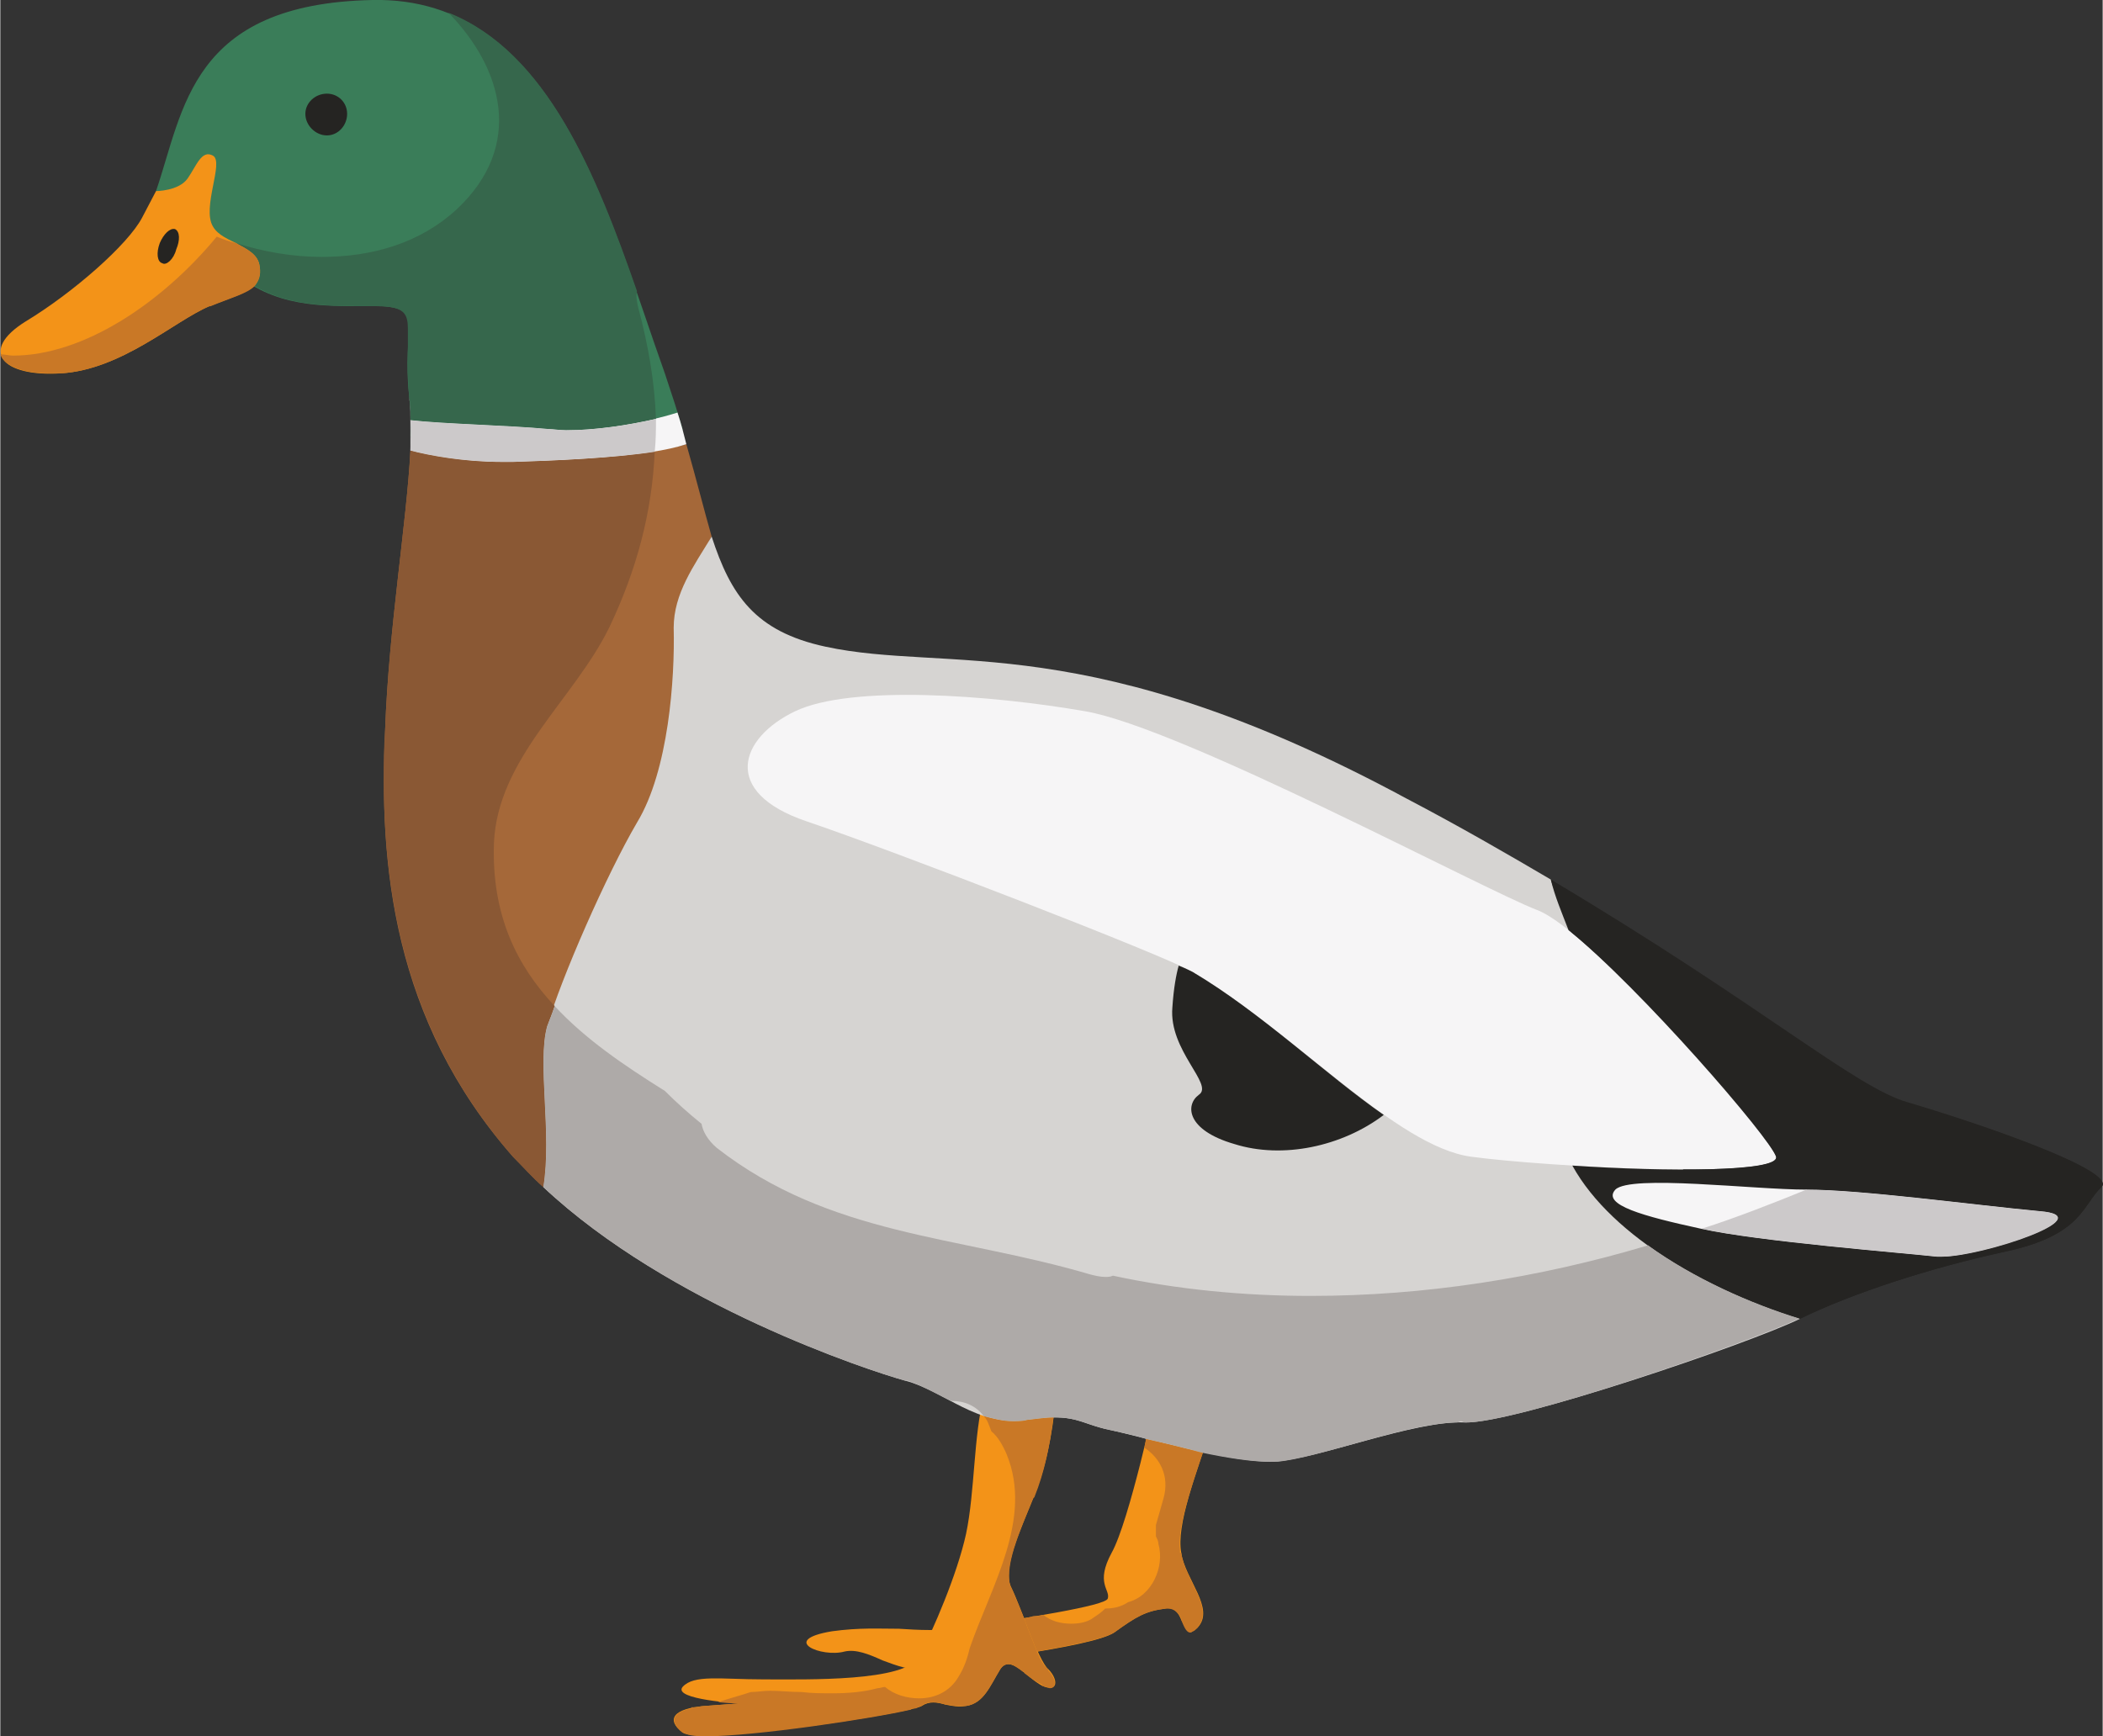 <?xml version="1.0" encoding="UTF-8"?>
<!DOCTYPE svg PUBLIC "-//W3C//DTD SVG 1.1//EN" "http://www.w3.org/Graphics/SVG/1.1/DTD/svg11.dtd">
<!-- Creator: CorelDRAW X7 -->
<svg xmlns="http://www.w3.org/2000/svg" xml:space="preserve" width="1429px" height="1180px" version="1.1" shape-rendering="geometricPrecision" text-rendering="geometricPrecision" image-rendering="optimizeQuality" fill-rule="evenodd" clip-rule="evenodd"
viewBox="0 0 1661 1372"
 xmlns:xlink="http://www.w3.org/1999/xlink">
 <rect x="0" y="0" width="1661" height="1372" fill="#333333" stroke="none"/>
 <g id="Слой_x0020_1">
  <g id="_5603553232">
   <path fill="#F39318" fill-rule="nonzero" d="M960 1119c-16,47 -31,86 -27,108 3,21 27,44 13,59 -8,8 -9,1 -13,-6 -2,-5 -5,-10 -12,-9 -16,2 -23,6 -41,19 -18,12 -126,24 -149,28 -11,3 -23,-2 -34,-6 -11,-5 -21,-9 -30,-7 -18,5 -52,-9 -10,-16 22,-3 37,-2 53,-2 16,1 31,2 53,-1 43,-7 111,-17 112,-23 2,-7 -10,-12 3,-36 14,-25 35,-123 35,-123l47 15z"/>
   <path fill="#F39318" fill-rule="nonzero" d="M834 1104c-3,31 -8,56 -18,80 -10,25 -25,56 -17,71 7,14 21,57 29,64 8,8 8,19 -5,13 -13,-7 -25,-25 -33,-13 -8,13 -13,27 -27,29 -6,1 -11,0 -16,-1 -7,-2 -13,-3 -19,1 -10,6 -175,31 -189,21 -13,-10 -8,-19 18,-21 27,-2 27,-2 27,-2 0,0 -53,-3 -45,-13 9,-10 30,-6 64,-6 35,0 112,2 123,-18 11,-21 30,-65 37,-97 7,-33 6,-79 14,-108 8,-30 57,0 57,0z"/>
   <path fill="#3A7D59" fill-rule="nonzero" d="M123 151c22,-64 27,-148 171,-151 144,-3 186,169 231,295 5,15 10,30 14,44 4,14 -215,19 -215,5 1,-11 0,-22 -1,-31 -6,-54 12,-69 -21,-71 -33,-1 -72,4 -107,-19 -34,-23 -72,-72 -72,-72z"/>
   <path fill="#252422" fill-rule="nonzero" d="M241 90c0,9 8,17 17,17 9,0 16,-8 16,-17 0,-9 -7,-16 -16,-16 -9,0 -17,7 -17,16z"/>
   <path fill="#A56839" fill-rule="nonzero" d="M405 350c16,0 35,1 55,3 32,2 64,4 82,-2 8,28 14,52 20,73 -14,23 0,58 0,85 1,40 5,127 -20,168 -24,41 -50,111 -61,149 -8,28 -45,70 -52,112 -9,-8 -16,-16 -24,-24 -95,-108 -106,-231 -101,-337 3,-82 17,-163 20,-221 17,4 47,-5 81,-6z"/>
   <path fill="#F6F5F6" fill-rule="nonzero" d="M535 326c3,9 5,17 7,25 -30,10 -95,13 -137,14 -34,1 -64,-5 -81,-9 0,-8 1,-16 0,-24 26,3 77,4 109,7 32,3 77,-5 102,-13z"/>
   <path fill="#D6D4D2" fill-rule="nonzero" d="M432 811c11,-38 47,-120 71,-161 25,-41 30,-114 29,-154 0,-27 16,-49 30,-72 15,46 34,75 90,87 97,21 207,-16 459,120 42,22 80,44 114,64 3,13 130,327 197,347 -41,20 -226,83 -265,82 -39,-2 -116,29 -151,31 -34,1 -105,-20 -129,-25 -25,-5 -27,-14 -66,-8 -39,6 -65,-23 -96,-31 -29,-8 -187,-60 -286,-153 7,-42 -5,-98 3,-127z"/>
   <path fill="#F6F5F6" fill-rule="nonzero" d="M628 562c44,-21 154,-13 229,0 76,13 315,141 357,157 43,16 184,177 189,195 4,18 -182,8 -241,0 -59,-8 -138,-97 -220,-146 -22,-13 -237,-96 -305,-119 -68,-23 -53,-66 -9,-87z"/>
   <path fill="#252422" fill-rule="nonzero" d="M975 904c-38,-11 -39,-31 -28,-39 12,-8 -24,-35 -21,-69 1,-15 3,-26 5,-33 5,2 9,4 11,5 54,32 105,81 151,113 -33,25 -80,35 -118,23z"/>
   <path fill="#252422" fill-rule="nonzero" d="M1242 921c74,5 164,5 161,-7 -5,-15 -107,-133 -164,-179 -5,-13 -11,-27 -14,-40 168,100 240,164 282,176 51,15 167,54 153,67 -15,14 -15,38 -76,51 -60,13 -121,33 -162,53l0 0c-67,-20 -148,-63 -180,-121z"/>
   <path fill="#F6F5F6" fill-rule="nonzero" d="M1611 957c-53,-5 -141,-17 -184,-17 -42,0 -139,-12 -151,0 -11,12 22,21 68,31 45,10 159,19 186,22 28,2 134,-32 81,-36z"/>
   <path fill="#F39318" fill-rule="nonzero" d="M168 123c9,5 -9,41 0,56 8,14 36,14 37,32 2,18 -12,20 -40,31 -28,12 -69,50 -117,53 -47,3 -65,-18 -28,-41 38,-23 81,-61 92,-82 11,-21 11,-21 11,-21 0,0 18,0 25,-10 7,-10 11,-23 20,-18z"/>
   <path fill="#252422" fill-rule="nonzero" d="M126 192c-3,8 -2,15 2,16 3,2 9,-3 11,-11 3,-7 3,-14 -1,-16 -4,-1 -9,4 -12,11z"/>
   <path fill="#D6D4D2" fill-rule="nonzero" d="M557 1372l0 0 0 0 0 0zm-17 -3c0,0 -1,0 -1,0l0 0c0,0 1,0 1,0zm-1 0l0 0 0 0zm0 0l0 0 0 0zm180 -18c0,0 0,0 0,0 0,0 0,0 0,0zm1 -1c0,0 0,0 0,0 0,0 0,0 0,0zm0 0c1,0 2,0 3,0 -1,0 -2,0 -3,0zm3 0c2,-1 3,-1 4,-2 -1,1 -2,1 -4,2zm4 -2c0,0 0,0 0,0 0,0 0,0 0,0zm0 0c0,0 0,0 0,0 0,0 0,0 0,0zm0 0l0 0 0 0zm0 0c0,0 0,0 0,0 0,0 0,0 0,0zm32 0c0,0 0,0 0,0 0,0 0,0 0,0l0 0zm0 0c1,0 2,0 4,0 -2,0 -3,0 -4,0zm-31 0c0,0 0,0 0,0l0 0c0,0 0,0 0,0zm-172 0c1,0 1,0 1,0 0,0 0,0 -1,0zm207 0c0,0 0,0 0,0 14,-2 19,-16 27,-29l0 0c-8,13 -13,27 -27,29 0,0 0,0 0,0zm-35 0c0,0 0,0 1,-1 -1,1 -1,1 -1,1zm1 -1c2,-1 5,-2 8,-2 -3,0 -6,1 -8,2zm20 0l0 0 0 0zm-1 0c0,0 0,0 -1,0 0,0 0,0 0,0 0,0 0,0 0,0 1,0 1,0 1,0zm-11 -2c0,0 0,0 0,0l0 0c0,0 0,0 0,0zm92 -11c0,0 0,0 0,0 0,0 0,0 0,0 6,0 5,-8 -1,-14 6,6 7,14 1,14zm-6 -3c-5,-2 -10,-6 -14,-9 4,3 9,7 14,9zm-14 -10c0,0 -1,0 -1,0 0,0 1,0 1,0zm19 -1c0,0 0,0 0,0 0,0 0,0 0,0zm0 -1c0,0 0,0 0,0 0,0 0,0 0,0zm0 0c-3,-2 -6,-7 -9,-14 0,0 0,0 0,0 3,7 6,12 9,14zm-38 0c2,-3 4,-4 7,-4 -3,0 -5,1 -7,4zm7 -4c0,0 0,0 0,0l0 0c0,0 0,0 0,0zm143 -25c-3,0 -5,-5 -7,-10 0,0 0,0 0,0 0,0 0,0 0,0 2,5 4,10 7,10l0 0zm2 -1c1,0 2,-1 3,-2 -1,1 -2,2 -3,2zm4 -3c0,0 0,0 0,0 0,0 0,0 0,0zm0 0c0,0 0,0 0,0 3,-4 4,-7 4,-11 0,4 -1,7 -4,11 0,0 0,0 0,0zm-13 -6c0,0 0,0 0,0 0,0 0,0 0,0zm0 0c0,0 0,0 0,0 0,0 0,0 0,0zm0 -1c0,0 0,0 0,0 0,0 0,0 0,0zm-117 -2c3,0 5,0 8,-1l0 0c-3,1 -5,1 -8,1zm105 -6c1,0 1,0 1,0 0,0 0,0 -1,0zm1 0c0,0 0,0 0,0l0 0c0,0 0,0 0,0zm10 -44c0,-1 0,-1 0,-1 0,0 0,0 0,1zm0 -1c0,0 0,0 0,0 0,0 0,0 0,0zm0 0c0,0 0,0 0,0 0,0 0,0 0,0zm0 0c0,0 0,0 0,0 0,0 0,0 0,0zm0 0c0,-1 0,-1 0,-1 0,0 0,0 0,1zm0 -1c-2,-17 7,-44 18,-77l0 0c-11,33 -20,60 -18,77zm-116 -41c0,0 0,0 0,0 0,0 0,0 0,0zm1 -1c0,0 0,0 0,0 0,0 0,0 0,0zm0 0c0,0 0,0 0,0 0,0 0,0 0,0zm87 -39c0,0 0,0 0,0 0,-2 1,-5 1,-7l0 0c0,2 -1,5 -1,7zm-5 -9c-9,-2 -17,-4 -22,-5 -19,-4 -25,-10 -44,-10 0,0 0,0 -1,0 0,0 0,0 0,0 1,0 1,0 1,0 19,0 25,6 44,10 5,1 13,3 22,5z"/>
   <path fill="#C97826" fill-rule="nonzero" d="M819 1305c-3,-8 -7,-17 -10,-26 2,-1 5,-1 7,-2 3,0 5,0 8,-1 6,5 14,7 22,7 6,0 13,-1 18,-5 3,-2 6,-4 9,-7 6,0 12,-1 18,-5l0 0c19,-5 29,-28 24,-46 0,-2 -1,-4 -2,-6l0 -9c2,-7 4,-14 6,-21 5,-18 -3,-32 -15,-40 0,-2 1,-5 1,-7 14,3 30,7 45,11 -11,33 -20,60 -18,77 0,0 0,0 0,0 0,0 0,0 0,1 0,0 0,0 0,0 0,0 0,0 0,0 0,0 0,0 0,0 0,0 0,0 0,0 0,0 0,0 0,0 0,0 0,0 0,0 0,0 0,0 0,0 0,0 0,0 0,1 0,0 1,0 1,0 2,16 17,34 17,48 0,4 -1,7 -4,11 0,0 0,0 0,0 0,0 0,0 0,0 0,0 0,0 0,0 0,0 0,0 -1,1 -1,1 -2,2 -3,2 -1,1 -1,1 -2,1 -3,0 -5,-5 -7,-10 0,0 0,0 0,0 0,0 0,0 0,0 0,0 0,0 0,0 0,0 0,0 0,0 0,0 0,0 0,0 0,-1 0,-1 0,-1 0,0 0,0 0,0 -2,-4 -5,-8 -11,-8 0,0 0,0 0,0l0 0 0 0c0,0 0,0 -1,0 0,0 0,0 0,0l0 0c-16,2 -23,6 -41,19l0 0c-8,5 -33,10 -61,15 0,0 0,0 0,0 0,0 0,0 0,0z"/>
   <path fill="#C97826" fill-rule="nonzero" d="M557 1372l0 0c-9,0 -15,-1 -17,-3 0,0 -1,0 -1,0l0 0c0,0 0,0 0,0l0 0c0,0 0,0 0,0l0 0c-10,-8 -9,-16 7,-19l0 -1 3 0c2,0 5,-1 7,-1 1,0 1,0 1,0l0 0c27,-2 27,-2 27,-2l0 0c0,0 -8,0 -17,-1 9,-3 17,-5 26,-8 5,0 10,-1 15,-1 8,0 16,1 25,1 8,1 16,1 25,1 12,0 24,-1 35,-4 2,0 4,-1 6,-1 7,6 17,9 27,9 12,0 24,-5 31,-17 5,-8 7,-15 9,-23 17,-49 50,-102 29,-153 -3,-7 -7,-14 -12,-18 -2,-5 -3,-9 -6,-12 8,2 15,4 23,4 4,0 8,0 11,-1 9,-1 16,-2 21,-2 0,0 0,0 0,0 0,0 0,0 0,0 -3,23 -7,43 -15,63 0,0 0,0 0,0 0,0 0,0 0,0 0,0 0,0 0,0 0,0 -1,1 -1,1 0,0 0,0 0,0 0,0 0,0 0,0l0 0c-8,20 -19,44 -19,61 0,3 0,7 2,10 2,5 6,14 10,24l0 0c3,9 7,18 10,26 3,7 6,12 9,14l0 0c0,0 0,0 0,0 0,0 0,0 0,0 0,0 0,1 0,1 0,0 0,0 0,0 0,0 0,0 0,0 6,6 7,14 1,14 0,0 0,0 0,0 -1,-1 -4,-1 -6,-2l0 0c0,0 0,0 0,-1 -5,-2 -10,-6 -14,-9 0,0 0,-1 0,-1 0,0 -1,0 -1,0 -4,-3 -8,-6 -11,-6 0,0 0,0 0,0l0 0 0 0c-3,0 -5,1 -7,4 0,0 0,0 0,0l0 0c-8,13 -13,27 -27,29 0,0 0,0 0,0 0,0 0,0 0,0 -2,0 -3,0 -4,0 0,0 0,0 0,0 0,0 0,0 0,0 -3,0 -7,0 -10,-1l0 0c0,0 -1,0 -1,0 0,0 0,0 -1,0 0,0 0,0 0,0 -3,-1 -7,-2 -10,-2 0,0 0,0 0,0l0 0c0,0 0,0 0,0 -3,0 -6,1 -8,2 0,0 0,0 0,0 -1,1 -1,1 -1,1 0,0 0,0 0,0l0 0c0,0 0,0 0,0 0,0 -1,0 -1,0 0,0 0,0 0,0 0,0 0,0 0,0l0 0c0,0 0,0 0,0 0,0 0,0 0,0 0,0 0,0 0,0 0,0 0,0 0,0 0,0 0,0 0,0 -1,1 -2,1 -4,2l0 0c-1,0 -2,0 -3,0l0 0c0,0 0,0 0,0 0,1 -1,1 -1,1 0,0 0,0 0,0 -30,7 -123,21 -162,21z"/>
   <path fill="#D6D4D2" fill-rule="nonzero" d="M1007 1155c0,0 1,0 1,0 0,0 -1,0 -1,0zm1 0c0,0 1,0 1,0 0,0 -1,0 -1,0zm150 -31l0 0zm-8 0c0,0 1,0 1,0 0,0 -1,0 -1,0zm7 0l0 0c0,0 0,0 0,0 0,0 0,0 0,0l0 0zm-3 -1l0 0zm-437 -32c0,0 0,0 0,0 0,0 0,0 0,0zm0 0c-1,0 -2,0 -2,0 -29,-8 -187,-60 -286,-153 -9,-8 -16,-16 -24,-24 -83,-95 -102,-202 -102,-298 0,96 19,203 102,298 8,8 15,16 24,24l0 0c99,93 257,145 286,153 0,0 1,0 2,0zm704 -49c0,0 0,0 0,0 0,0 0,0 0,0zm0 0c0,0 1,0 1,0l0 0 0 0c41,-20 102,-40 162,-53 61,-13 61,-37 76,-51 0,0 0,0 0,0 0,0 0,0 0,0 -15,14 -15,38 -76,51 -60,13 -121,33 -162,53l0 0c0,0 -1,0 -1,0zm-1097 -687c0,-5 0,-10 0,-15 0,-10 0,-19 -1,-27 -1,-10 -1,-19 -1,-27 0,8 0,17 1,27 1,6 1,12 1,19 0,0 0,0 0,0 1,7 0,15 0,23zm-2 -95c0,-12 -3,-17 -20,-18 0,0 -1,0 -1,0 0,0 1,0 1,0 17,1 20,6 20,18zm-21 -18c0,0 0,0 0,0 0,0 0,0 0,0z"/>
   <path fill="#36674C" fill-rule="nonzero" d="M447 340c-5,0 -10,-1 -14,-1 -32,-3 -83,-4 -109,-7 0,-7 0,-13 -1,-19 -1,-10 -1,-19 -1,-27 0,-11 0,-19 0,-26 0,-12 -3,-17 -20,-18 0,0 -1,0 -1,0 0,0 0,0 0,0 0,0 0,0 0,0 -31,-1 -68,3 -100,-16 3,-4 5,-8 4,-15 -1,-10 -10,-14 -19,-19 22,7 45,11 68,11 40,0 78,-11 107,-38 53,-50 36,-111 -7,-155 78,31 117,128 149,220 -1,4 0,9 1,13 8,30 13,59 14,88 -22,5 -48,9 -71,9z"/>
   <path fill="#8A5834" fill-rule="nonzero" d="M429 938c-9,-8 -16,-16 -24,-24 -83,-95 -102,-202 -102,-298 0,-13 0,-26 1,-39 3,-82 17,-163 20,-221l0 0c15,4 42,9 73,9 3,0 5,0 8,0 32,-1 79,-3 112,-8 -2,47 -14,93 -36,139 -28,57 -88,103 -91,170 -2,57 18,97 48,129 -2,6 -4,11 -6,16 -8,29 4,85 -3,127l0 0z"/>
   <path fill="#CCC9CA" fill-rule="nonzero" d="M397 365c-31,0 -58,-5 -73,-9 0,0 0,0 0,-1 0,-8 1,-16 0,-23 0,0 0,0 0,0 26,3 77,4 109,7 4,0 9,1 14,1 23,0 49,-4 71,-9 0,8 0,17 -1,26 -33,5 -80,7 -112,8 -3,0 -5,0 -8,0z"/>
   <path fill="#AEAAA8" fill-rule="nonzero" d="M1002 1155c-14,0 -33,-3 -52,-7l0 0 0 0c-15,-4 -31,-8 -45,-11l0 0 0 0c-2,-1 -4,-1 -6,-2 -9,-2 -17,-4 -22,-5 -19,-4 -25,-10 -44,-10 0,0 0,0 -1,0 -5,0 -12,1 -21,2 -3,1 -7,1 -11,1 -8,0 -15,-2 -23,-4 -6,-8 -15,-12 -25,-12 -1,0 -1,0 -1,0 -12,-6 -23,-12 -34,-16 0,0 0,0 0,0 0,0 0,0 0,0 -1,0 -2,0 -2,0 -29,-8 -187,-60 -286,-153l0 0c7,-42 -5,-98 3,-127 2,-5 4,-10 6,-16 24,26 55,47 87,67 9,9 19,18 29,26 1,6 5,13 12,19 90,70 190,69 295,100 4,1 8,2 12,2 2,0 4,0 6,-1 51,11 104,16 156,16 90,0 180,-14 267,-40 36,26 81,46 120,58 0,0 -1,0 -1,0 0,0 0,0 0,0 0,0 0,0 0,0 -43,20 -221,82 -263,82l0 0c0,0 -1,0 -1,0l0 0c0,0 0,0 0,0 -1,0 -2,-1 -3,-1l0 0c-1,0 -2,1 -3,1 0,0 -1,0 -1,0 -40,1 -108,28 -141,31 0,0 -1,0 -1,0 0,0 0,0 0,0 0,0 -1,0 -1,0 0,0 0,0 -1,0l0 0c-1,0 -2,0 -4,0z"/>
   <path fill="#D6D4D2" fill-rule="nonzero" d="M1660 938c0,0 0,0 0,0 0,0 0,0 0,0zm0 0c0,0 0,0 0,0 0,0 0,0 0,0zm0 0c0,0 0,0 0,0 0,0 0,0 0,0zm0 0c4,-4 -5,-11 -21,-19 16,8 25,15 21,19zm-21 -19c0,0 0,0 0,0 0,0 0,0 0,0z"/>
   <path fill="#252422" fill-rule="nonzero" d="M1422 1042l0 0c-39,-12 -84,-32 -120,-58 14,-4 28,-8 42,-13l0 0c45,10 159,19 186,22 1,0 3,0 4,0 32,0 128,-32 77,-36 -53,-5 -141,-17 -184,-17 41,-17 81,-36 120,-56 32,10 69,24 92,35 0,0 0,0 0,0 0,0 0,0 0,0 16,8 25,15 21,19l0 0c0,0 0,0 0,0l0 0c0,0 0,0 0,0 0,0 0,0 0,0 0,0 0,0 0,0 0,0 0,0 0,0 0,0 0,0 0,0 -15,14 -15,38 -76,51 -60,13 -121,33 -162,53l0 0z"/>
   <path fill="#CCC9CA" fill-rule="nonzero" d="M1534 993c-1,0 -3,0 -4,0 -27,-3 -141,-12 -186,-22l0 0c28,-9 56,-20 83,-31 43,0 131,12 184,17 51,4 -45,36 -77,36z"/>
   <path fill="#D6D4D2" fill-rule="nonzero" d="M43 295c2,0 3,0 5,0 48,-3 89,-41 117,-53l0 0c-28,12 -69,50 -117,53 -2,0 -3,0 -5,0zm122 -53c0,0 0,0 0,0 0,0 0,0 0,0zm0 0c0,0 0,0 0,0 0,0 0,0 0,0zm1 0c0,0 0,0 0,0 0,0 0,0 0,0zm0 0l0 0 0 0z"/>
   <path fill="#C97826" fill-rule="nonzero" d="M39 295c-22,0 -36,-6 -39,-15 4,0 7,1 10,1 56,0 118,-42 161,-94 5,2 10,4 15,5 9,5 18,9 19,19 1,7 -1,11 -4,15 0,0 0,0 0,0 -6,6 -18,9 -35,16l0 0c0,0 0,0 0,0 0,0 0,0 0,0 0,0 -1,0 -1,0 0,0 0,0 0,0 0,0 0,0 0,0 0,0 0,0 0,0 0,0 0,0 0,0l0 0c-28,12 -69,50 -117,53 -2,0 -3,0 -5,0 -1,0 -3,0 -4,0z"/>
   <path fill="#CCC9CA" fill-rule="nonzero" d="M1364 863c-3,-4 -6,-8 -10,-12 4,4 7,8 10,12z"/>
   <path fill="#CCC9CA" fill-rule="nonzero" d="M1346 842c-2,-2 -4,-5 -6,-7 2,2 4,5 6,7z"/>
   <path fill="#CCC9CA" fill-rule="nonzero" d="M1332 827c-2,-3 -4,-5 -6,-8 2,3 4,5 6,8z"/>
   <path fill="#CCC9CA" fill-rule="nonzero" d="M1318 811c-2,-2 -4,-4 -7,-7 3,3 5,5 7,7z"/>
   <path fill="#CCC9CA" fill-rule="nonzero" d="M1304 796c-2,-2 -5,-5 -7,-7 2,2 5,5 7,7z"/>
   <path fill="#CCC9CA" fill-rule="nonzero" d="M1289 781c-2,-2 -5,-5 -7,-7 2,2 5,5 7,7z"/>
   <polygon fill="#CCC9CA" fill-rule="nonzero" points="1243,738 1242,737 1242,737 "/>
   <path fill="#CCC9CA" fill-rule="nonzero" d="M1271 764c-3,-3 -6,-6 -9,-9 3,3 6,6 9,9z"/>
   <path fill="#CCC9CA" fill-rule="nonzero" d="M1256 749c-2,-2 -5,-4 -7,-5 2,1 5,3 7,5z"/>
  </g>
 </g>
</svg>
